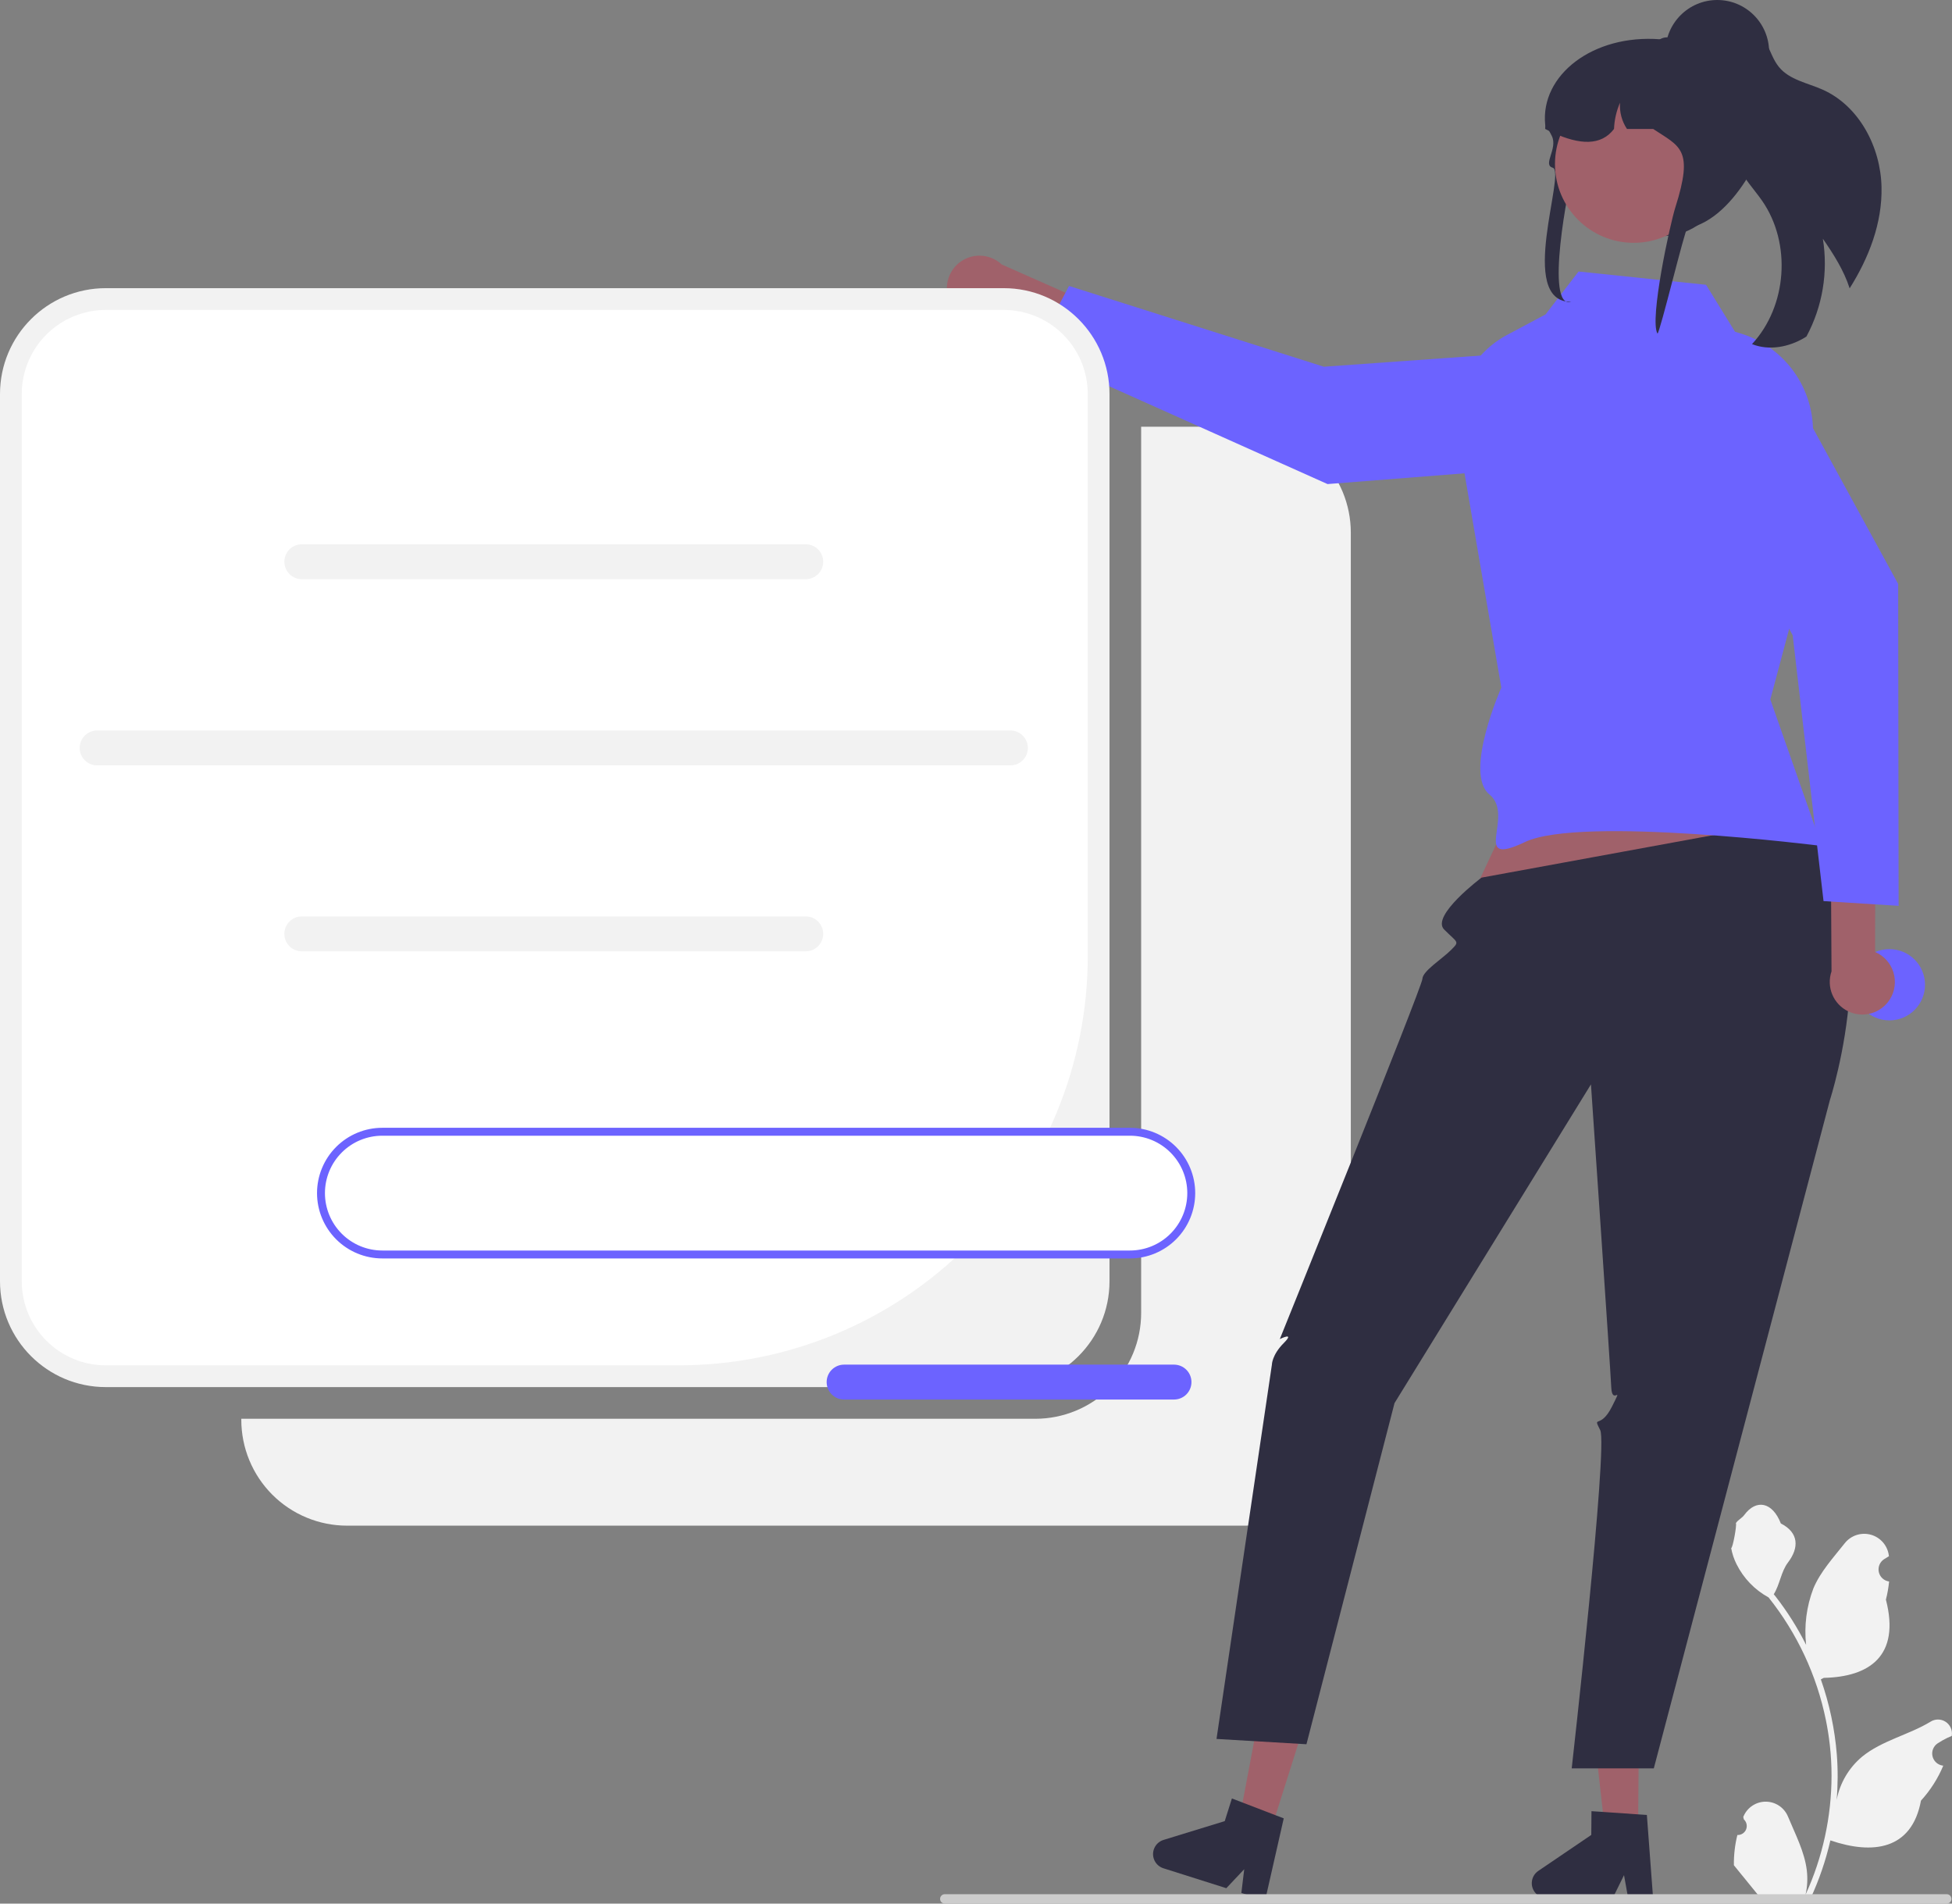 <svg width="160" height="156" viewBox="0 0 160 156" fill="none" xmlns="http://www.w3.org/2000/svg">
<rect x="0" y="0" width="160" height="156" fill="#808080" stroke="none"/>
<g clip-path="url(#clip0_51_1276)">
<path d="M102.05 34.97H93.537V107.591C93.537 108.731 93.313 109.859 92.877 110.912C92.441 111.964 91.803 112.921 90.997 113.727C90.192 114.532 89.236 115.171 88.184 115.607C87.132 116.043 86.004 116.268 84.866 116.268H19.779V116.351C19.779 117.49 20.003 118.619 20.439 119.671C20.874 120.724 21.513 121.68 22.318 122.486C23.124 123.292 24.079 123.931 25.132 124.367C26.184 124.803 27.311 125.027 28.45 125.027H102.05C103.189 125.027 104.317 124.803 105.369 124.367C106.421 123.931 107.377 123.292 108.182 122.486C108.987 121.68 109.626 120.724 110.062 119.671C110.498 118.619 110.722 117.49 110.722 116.351V43.646C110.722 41.345 109.808 39.138 108.182 37.511C106.556 35.884 104.35 34.97 102.05 34.97Z" fill="#F2F2F2"/>
<path d="M142.407 150.377C142.558 150.384 142.707 150.344 142.835 150.263C142.962 150.183 143.062 150.065 143.12 149.925C143.178 149.786 143.192 149.632 143.16 149.485C143.128 149.337 143.051 149.203 142.94 149.101L142.89 148.9C142.897 148.884 142.903 148.868 142.91 148.852C143.062 148.493 143.316 148.187 143.641 147.973C143.966 147.758 144.348 147.644 144.737 147.646C145.126 147.647 145.507 147.764 145.83 147.981C146.154 148.198 146.406 148.506 146.555 148.865C147.151 150.302 147.91 151.741 148.097 153.26C148.179 153.932 148.145 154.612 147.994 155.272C149.395 152.216 150.122 148.894 150.126 145.532C150.127 144.689 150.08 143.846 149.986 143.007C149.908 142.32 149.801 141.638 149.663 140.96C148.913 137.284 147.302 133.838 144.962 130.906C143.829 130.288 142.914 129.337 142.338 128.182C142.129 127.767 141.982 127.324 141.9 126.866C142.028 126.883 142.382 124.936 142.285 124.817C142.464 124.547 142.782 124.412 142.977 124.148C143.944 122.837 145.276 123.066 145.971 124.848C147.457 125.599 147.471 126.843 146.56 128.04C145.98 128.801 145.9 129.831 145.391 130.646C145.444 130.713 145.498 130.778 145.55 130.845C146.507 132.077 147.342 133.399 148.041 134.793C147.871 133.231 148.074 131.651 148.633 130.183C149.2 128.815 150.262 127.663 151.198 126.48C151.445 126.162 151.781 125.925 152.164 125.798C152.546 125.672 152.957 125.661 153.345 125.768C153.733 125.875 154.081 126.095 154.344 126.4C154.607 126.704 154.774 127.08 154.824 127.48C154.826 127.498 154.828 127.515 154.83 127.533C154.691 127.611 154.555 127.694 154.422 127.782C154.255 127.894 154.125 128.054 154.05 128.24C153.975 128.427 153.958 128.632 154.002 128.829C154.045 129.025 154.147 129.204 154.294 129.341C154.441 129.479 154.625 129.569 154.824 129.6L154.845 129.603C154.795 130.104 154.708 130.601 154.583 131.088C155.783 135.733 153.192 137.424 149.492 137.5C149.41 137.542 149.33 137.584 149.249 137.624C149.951 139.616 150.392 141.691 150.56 143.797C150.655 145.04 150.649 146.288 150.543 147.529L150.549 147.485C150.817 146.105 151.553 144.859 152.633 143.959C154.237 142.641 156.502 142.155 158.232 141.096C158.416 140.978 158.63 140.915 158.848 140.914C159.067 140.913 159.281 140.976 159.465 141.093C159.65 141.21 159.797 141.377 159.889 141.576C159.981 141.774 160.015 141.994 159.987 142.211L159.98 142.257C159.722 142.362 159.471 142.483 159.228 142.62C159.089 142.698 158.953 142.781 158.82 142.869C158.652 142.981 158.523 143.141 158.448 143.328C158.373 143.514 158.356 143.719 158.4 143.916C158.443 144.112 158.545 144.291 158.692 144.428C158.838 144.566 159.023 144.656 159.222 144.687L159.242 144.69C159.257 144.692 159.27 144.694 159.284 144.696C158.844 145.749 158.225 146.718 157.456 147.561C156.706 151.615 153.482 152 150.034 150.819H150.032C149.654 152.464 149.106 154.065 148.396 155.597H142.554C142.533 155.532 142.514 155.465 142.495 155.4C143.036 155.434 143.579 155.401 144.112 155.303C143.678 154.771 143.245 154.235 142.811 153.702C142.801 153.692 142.792 153.682 142.784 153.671C142.564 153.398 142.342 153.128 142.122 152.856L142.122 152.855C142.11 152.02 142.206 151.187 142.407 150.377Z" fill="#F2F2F2"/>
<path d="M78.053 25.091C78.266 25.414 78.547 25.688 78.876 25.892C79.205 26.096 79.575 26.226 79.959 26.273C80.344 26.32 80.734 26.283 81.102 26.164C81.471 26.046 81.809 25.848 82.094 25.586L94.242 31.07L96.584 28.081L82.109 21.673C81.632 21.226 81.007 20.97 80.354 20.952C79.7 20.935 79.063 21.158 78.563 21.579C78.063 22.001 77.735 22.591 77.641 23.238C77.547 23.885 77.693 24.545 78.053 25.091Z" fill="#A0616A"/>
<path d="M130.185 28.51L131.39 35.342C131.446 35.66 131.435 35.987 131.357 36.301C131.28 36.616 131.138 36.91 130.94 37.166C130.742 37.422 130.492 37.633 130.208 37.787C129.923 37.941 129.61 38.034 129.287 38.059L108.815 39.67L84.751 28.894L87.625 23.435L108.515 30.054L130.185 28.51Z" fill="#6C63FF"/>
<path d="M82.272 23.615H8.672C3.882 23.615 0 27.499 0 32.291V104.996C0 109.788 3.882 113.672 8.672 113.672H82.272C87.061 113.672 90.943 109.788 90.943 104.996V32.291C90.943 27.499 87.061 23.615 82.272 23.615Z" fill="#F2F2F2"/>
<path d="M8.672 25.399C7.767 25.399 6.871 25.577 6.036 25.924C5.2 26.27 4.441 26.778 3.801 27.418C3.161 28.058 2.654 28.817 2.308 29.654C1.962 30.49 1.783 31.386 1.783 32.291V104.996C1.783 106.824 2.509 108.577 3.801 109.869C5.093 111.162 6.845 111.888 8.672 111.888H55.645C60.046 111.888 64.404 111.021 68.471 109.335C72.537 107.65 76.232 105.18 79.344 102.066C82.456 98.952 84.925 95.255 86.609 91.187C88.293 87.118 89.16 82.758 89.16 78.354V32.291C89.16 31.386 88.982 30.49 88.636 29.654C88.29 28.817 87.782 28.058 87.142 27.418C86.503 26.778 85.743 26.27 84.908 25.924C84.072 25.577 83.176 25.399 82.272 25.399H8.672Z" fill="white"/>
<path d="M66.046 47.464H24.736C24.357 47.464 23.994 47.313 23.726 47.045C23.457 46.777 23.307 46.413 23.307 46.033C23.307 45.654 23.457 45.291 23.726 45.022C23.994 44.754 24.357 44.603 24.736 44.603H66.046C66.425 44.603 66.789 44.754 67.057 45.022C67.325 45.291 67.476 45.654 67.476 46.033C67.476 46.413 67.325 46.777 67.057 47.045C66.789 47.313 66.425 47.464 66.046 47.464Z" fill="#F2F2F2"/>
<path d="M66.046 77.96H24.736C24.357 77.96 23.994 77.809 23.726 77.541C23.457 77.273 23.307 76.909 23.307 76.53C23.307 76.15 23.457 75.787 23.726 75.518C23.994 75.25 24.357 75.1 24.736 75.1H66.046C66.425 75.1 66.789 75.25 67.057 75.518C67.325 75.787 67.476 76.15 67.476 76.53C67.476 76.909 67.325 77.273 67.057 77.541C66.789 77.809 66.425 77.96 66.046 77.96Z" fill="#F2F2F2"/>
<path d="M82.822 62.722H7.961C7.582 62.722 7.218 62.571 6.95 62.303C6.682 62.035 6.531 61.671 6.531 61.292C6.531 60.912 6.682 60.549 6.95 60.28C7.218 60.012 7.582 59.861 7.961 59.861H82.822C83.201 59.861 83.564 60.012 83.832 60.28C84.1 60.549 84.251 60.912 84.251 61.292C84.251 61.671 84.1 62.035 83.832 62.303C83.564 62.571 83.201 62.722 82.822 62.722Z" fill="#F2F2F2"/>
<path d="M127.599 58.62L120.141 74.517L148.829 71.609L142.841 56.349L127.599 58.62Z" fill="#A0616A"/>
<path d="M134.268 149.989L131.548 149.966L130.344 139.224L134.358 139.258L134.268 149.989Z" fill="#A0616A"/>
<path d="M125.556 154.317C125.553 154.639 125.679 154.95 125.905 155.18C126.131 155.41 126.439 155.541 126.761 155.544L132.169 155.589L133.116 153.669L133.464 155.599L135.504 155.617L134.989 148.734L134.279 148.687L131.383 148.487L130.449 148.425L130.433 150.372L126.089 153.32C125.926 153.431 125.792 153.579 125.699 153.753C125.607 153.926 125.557 154.12 125.556 154.317Z" fill="#2F2E41"/>
<path d="M104.167 150.001L101.574 149.18L103.578 138.558L107.405 139.77L104.167 150.001Z" fill="#A0616A"/>
<path d="M94.569 151.577C94.472 151.884 94.501 152.218 94.649 152.504C94.798 152.791 95.054 153.006 95.361 153.104L100.517 154.737L101.986 153.18L101.751 155.127L103.696 155.745L105.225 149.014L104.56 148.76L101.851 147.718L100.976 147.383L100.389 149.24L95.371 150.781C95.183 150.839 95.012 150.941 94.872 151.08C94.732 151.219 94.628 151.389 94.569 151.577Z" fill="#2F2E41"/>
<path d="M147.522 67.139L121.438 71.921C121.438 71.921 117.254 75.053 118.374 76.174C119.493 77.296 119.666 77.122 118.931 77.858C118.196 78.593 116.606 79.577 116.59 80.22C116.575 80.864 104.902 109.738 104.902 109.738C104.902 109.738 106.199 109.089 105.226 110.063C104.253 111.036 104.253 111.84 104.253 111.84L99.714 142.505L107.086 142.94L114.305 114.983L130.406 88.865C130.406 88.865 132.004 112.155 132.071 113.704C132.138 115.253 133.111 113.307 132.138 115.253C131.165 117.2 130.517 115.902 131.165 117.2C131.814 118.498 128.829 144.917 128.829 144.917H135.558L149.99 90.157C149.99 90.157 155.125 74.501 147.522 67.139Z" fill="#2F2E41"/>
<path d="M139.838 23.337L129.39 22.251L126.683 25.768L123.529 27.448C122.194 28.16 121.093 29.24 120.356 30.561C119.619 31.883 119.278 33.388 119.374 34.898L123.059 56.349C123.059 56.349 119.946 63.363 122.087 65.108C124.227 66.854 120.432 71.177 125.005 69.001C129.578 66.825 149.323 69.326 149.323 69.326L145.108 57.322L148.257 45.527L148.603 35.636C148.668 33.788 148.12 31.971 147.044 30.467C145.969 28.963 144.426 27.857 142.657 27.322L142.216 27.189L139.838 23.337Z" fill="#6C63FF"/>
<path d="M154.223 15.323C154.292 18.27 153.191 21.123 151.61 23.629C151.14 22.166 150.295 20.834 149.415 19.565C149.859 22.311 149.386 25.127 148.069 27.577C148.023 27.61 147.975 27.641 147.925 27.669C146.636 28.445 145.002 28.759 143.608 28.199C146.489 25.092 146.855 19.944 144.44 16.459C143.756 15.47 142.872 14.596 142.449 13.471C141.78 11.675 142.423 9.698 142.828 7.826C143.207 6.084 143.274 4.01 142.105 2.733C142.23 2.555 142.4 2.413 142.598 2.322C142.796 2.231 143.014 2.194 143.231 2.215C143.951 2.317 144.475 2.943 144.809 3.589C145.143 4.234 145.363 4.949 145.829 5.506C146.69 6.549 148.158 6.796 149.395 7.345C152.39 8.68 154.151 12.044 154.223 15.323Z" fill="#2F2E41"/>
<path d="M77.056 155.614C77.056 155.665 77.066 155.715 77.085 155.762C77.104 155.809 77.133 155.851 77.169 155.887C77.204 155.923 77.247 155.952 77.294 155.971C77.341 155.99 77.391 156 77.442 156H159.569C159.671 156 159.769 155.959 159.841 155.887C159.914 155.815 159.954 155.716 159.954 155.614C159.954 155.512 159.914 155.413 159.841 155.341C159.769 155.269 159.671 155.228 159.569 155.228H77.442C77.391 155.228 77.341 155.238 77.294 155.257C77.247 155.276 77.204 155.305 77.169 155.341C77.133 155.376 77.104 155.419 77.085 155.466C77.066 155.513 77.056 155.563 77.056 155.614Z" fill="#CCCCCC"/>
<path d="M154.87 83.62C156.481 83.62 157.788 82.313 157.788 80.7C157.788 79.088 156.481 77.781 154.87 77.781C153.258 77.781 151.951 79.088 151.951 80.7C151.951 82.313 153.258 83.62 154.87 83.62Z" fill="#6C63FF"/>
<path d="M129.011 13.638C129.182 13.039 128.002 16.703 128.571 16.769C131.164 17.066 134.724 18.616 136.529 19.338C136.611 19.329 136.692 19.32 136.771 19.308C136.965 19.287 137.154 19.256 137.34 19.22C141.545 18.424 143.162 11.961 143.162 11.902C143.162 11.612 142.465 3.632 141.367 3.514C141.079 3.482 140.789 3.466 140.499 3.466H137.775C137.211 3.345 136.64 3.262 136.065 3.218H136.06C130.575 2.8 126.251 6.145 126.655 10.215C126.657 10.22 126.662 10.225 126.664 10.229C126.782 10.404 126.885 10.569 126.975 10.728C127.064 10.877 127.138 11.018 127.203 11.153C127.703 12.192 126.418 13.5 127.27 13.744C128.403 14.069 124.289 24.74 128.775 24.74C126.593 25.361 128.539 15.291 129.011 13.638Z" fill="#2F2E41"/>
<path d="M133.907 19.899C137.469 19.899 140.357 17.01 140.357 13.445C140.357 9.881 137.469 6.991 133.907 6.991C130.344 6.991 127.457 9.881 127.457 13.445C127.457 17.01 130.344 19.899 133.907 19.899Z" fill="#A0616A"/>
<path d="M126.655 10.567C126.762 10.624 126.868 10.676 126.975 10.728C127.088 10.782 127.2 10.836 127.313 10.886C129.472 11.866 131.23 11.975 132.297 10.567C132.326 9.826 132.492 9.097 132.788 8.417C132.735 9.177 132.936 9.933 133.357 10.567H135.505C137.717 12.036 138.853 12.19 137.318 17.013C136.89 18.358 135.187 26.179 135.857 27.338C136.051 27.317 138.112 18.751 138.299 18.715C142.504 17.919 145.175 10.988 144.833 10.595C144.835 9.48 144.579 8.38 144.085 7.38C143.459 6.114 142.485 5.053 141.276 4.324C140.556 3.974 139.805 3.692 139.033 3.48C139.014 3.476 138.997 3.471 138.978 3.466C138.741 3.403 138.499 3.343 138.258 3.294C137.759 3.188 137.254 3.112 136.746 3.065C136.71 3.062 136.674 3.06 136.641 3.06C136.438 3.06 136.239 3.115 136.065 3.218C136.062 3.218 136.062 3.221 136.06 3.221C135.935 3.294 135.826 3.391 135.739 3.506C135.586 3.701 135.504 3.942 135.505 4.189H133.113C133.024 4.189 132.936 4.191 132.847 4.196C131.251 4.251 129.732 4.899 128.589 6.015C127.445 7.131 126.759 8.634 126.664 10.229C126.657 10.343 126.655 10.454 126.655 10.567Z" fill="#2F2E41"/>
<path d="M140.758 8.504C143.105 8.504 145.008 6.6 145.008 4.252C145.008 1.904 143.105 0 140.758 0C138.411 0 136.509 1.904 136.509 4.252C136.509 6.6 138.411 8.504 140.758 8.504Z" fill="#2F2E41"/>
<path d="M154.902 81.904C155.11 81.577 155.244 81.209 155.295 80.825C155.346 80.441 155.313 80.05 155.198 79.68C155.084 79.31 154.89 78.969 154.631 78.681C154.372 78.393 154.053 78.165 153.697 78.013L153.718 64.678L150.033 63.766L150.124 79.603C149.912 80.222 149.934 80.897 150.186 81.5C150.438 82.104 150.903 82.594 151.492 82.877C152.081 83.161 152.753 83.219 153.382 83.039C154.01 82.86 154.551 82.456 154.902 81.904Z" fill="#A0616A"/>
<path d="M136.656 32.922L142.389 29.023C142.657 28.841 142.96 28.717 143.278 28.659C143.596 28.601 143.923 28.61 144.237 28.686C144.552 28.762 144.847 28.903 145.104 29.099C145.36 29.296 145.573 29.544 145.729 29.828L155.587 47.853L155.624 74.232L149.47 73.846L146.943 52.068L136.656 32.922Z" fill="#6C63FF"/>
<path d="M92.618 92.746H31.336C30.003 92.746 28.725 93.276 27.782 94.219C26.84 95.162 26.311 96.441 26.311 97.775C26.311 99.109 26.84 100.388 27.782 101.331C28.725 102.274 30.003 102.804 31.336 102.804H92.618C93.951 102.804 95.229 102.274 96.171 101.331C97.114 100.388 97.643 99.109 97.643 97.775C97.643 96.441 97.114 95.162 96.171 94.219C95.229 93.276 93.951 92.746 92.618 92.746Z" fill="white"/>
<path d="M92.618 103.128H31.336C29.917 103.128 28.557 102.564 27.553 101.56C26.55 100.556 25.986 99.195 25.986 97.775C25.986 96.355 26.55 94.994 27.553 93.99C28.557 92.986 29.917 92.422 31.336 92.422H92.618C94.037 92.422 95.397 92.986 96.401 93.99C97.404 94.994 97.968 96.355 97.968 97.775C97.968 99.195 97.404 100.556 96.401 101.56C95.397 102.564 94.037 103.128 92.618 103.128ZM31.336 93.071C30.089 93.071 28.893 93.566 28.012 94.449C27.13 95.331 26.635 96.527 26.635 97.775C26.635 99.022 27.13 100.219 28.012 101.101C28.893 101.983 30.089 102.479 31.336 102.479H92.618C93.865 102.479 95.061 101.983 95.942 101.101C96.824 100.219 97.319 99.022 97.319 97.775C97.319 96.527 96.824 95.331 95.942 94.449C95.061 93.566 93.865 93.071 92.618 93.071H31.336Z" fill="#6C63FF"/>
<path d="M96.231 114.691H69.188C68.808 114.691 68.445 114.541 68.177 114.273C67.909 114.004 67.758 113.641 67.758 113.261C67.758 112.882 67.909 112.518 68.177 112.25C68.445 111.982 68.808 111.831 69.188 111.831H96.231C96.61 111.831 96.974 111.982 97.242 112.25C97.51 112.518 97.66 112.882 97.66 113.261C97.66 113.641 97.51 114.004 97.242 114.273C96.974 114.541 96.61 114.691 96.231 114.691Z" fill="#6C63FF"/>
</g>
<defs>
<clipPath id="clip0_51_1276">
<rect width="160" height="156" fill="white"/>
</clipPath>
</defs>
</svg>

